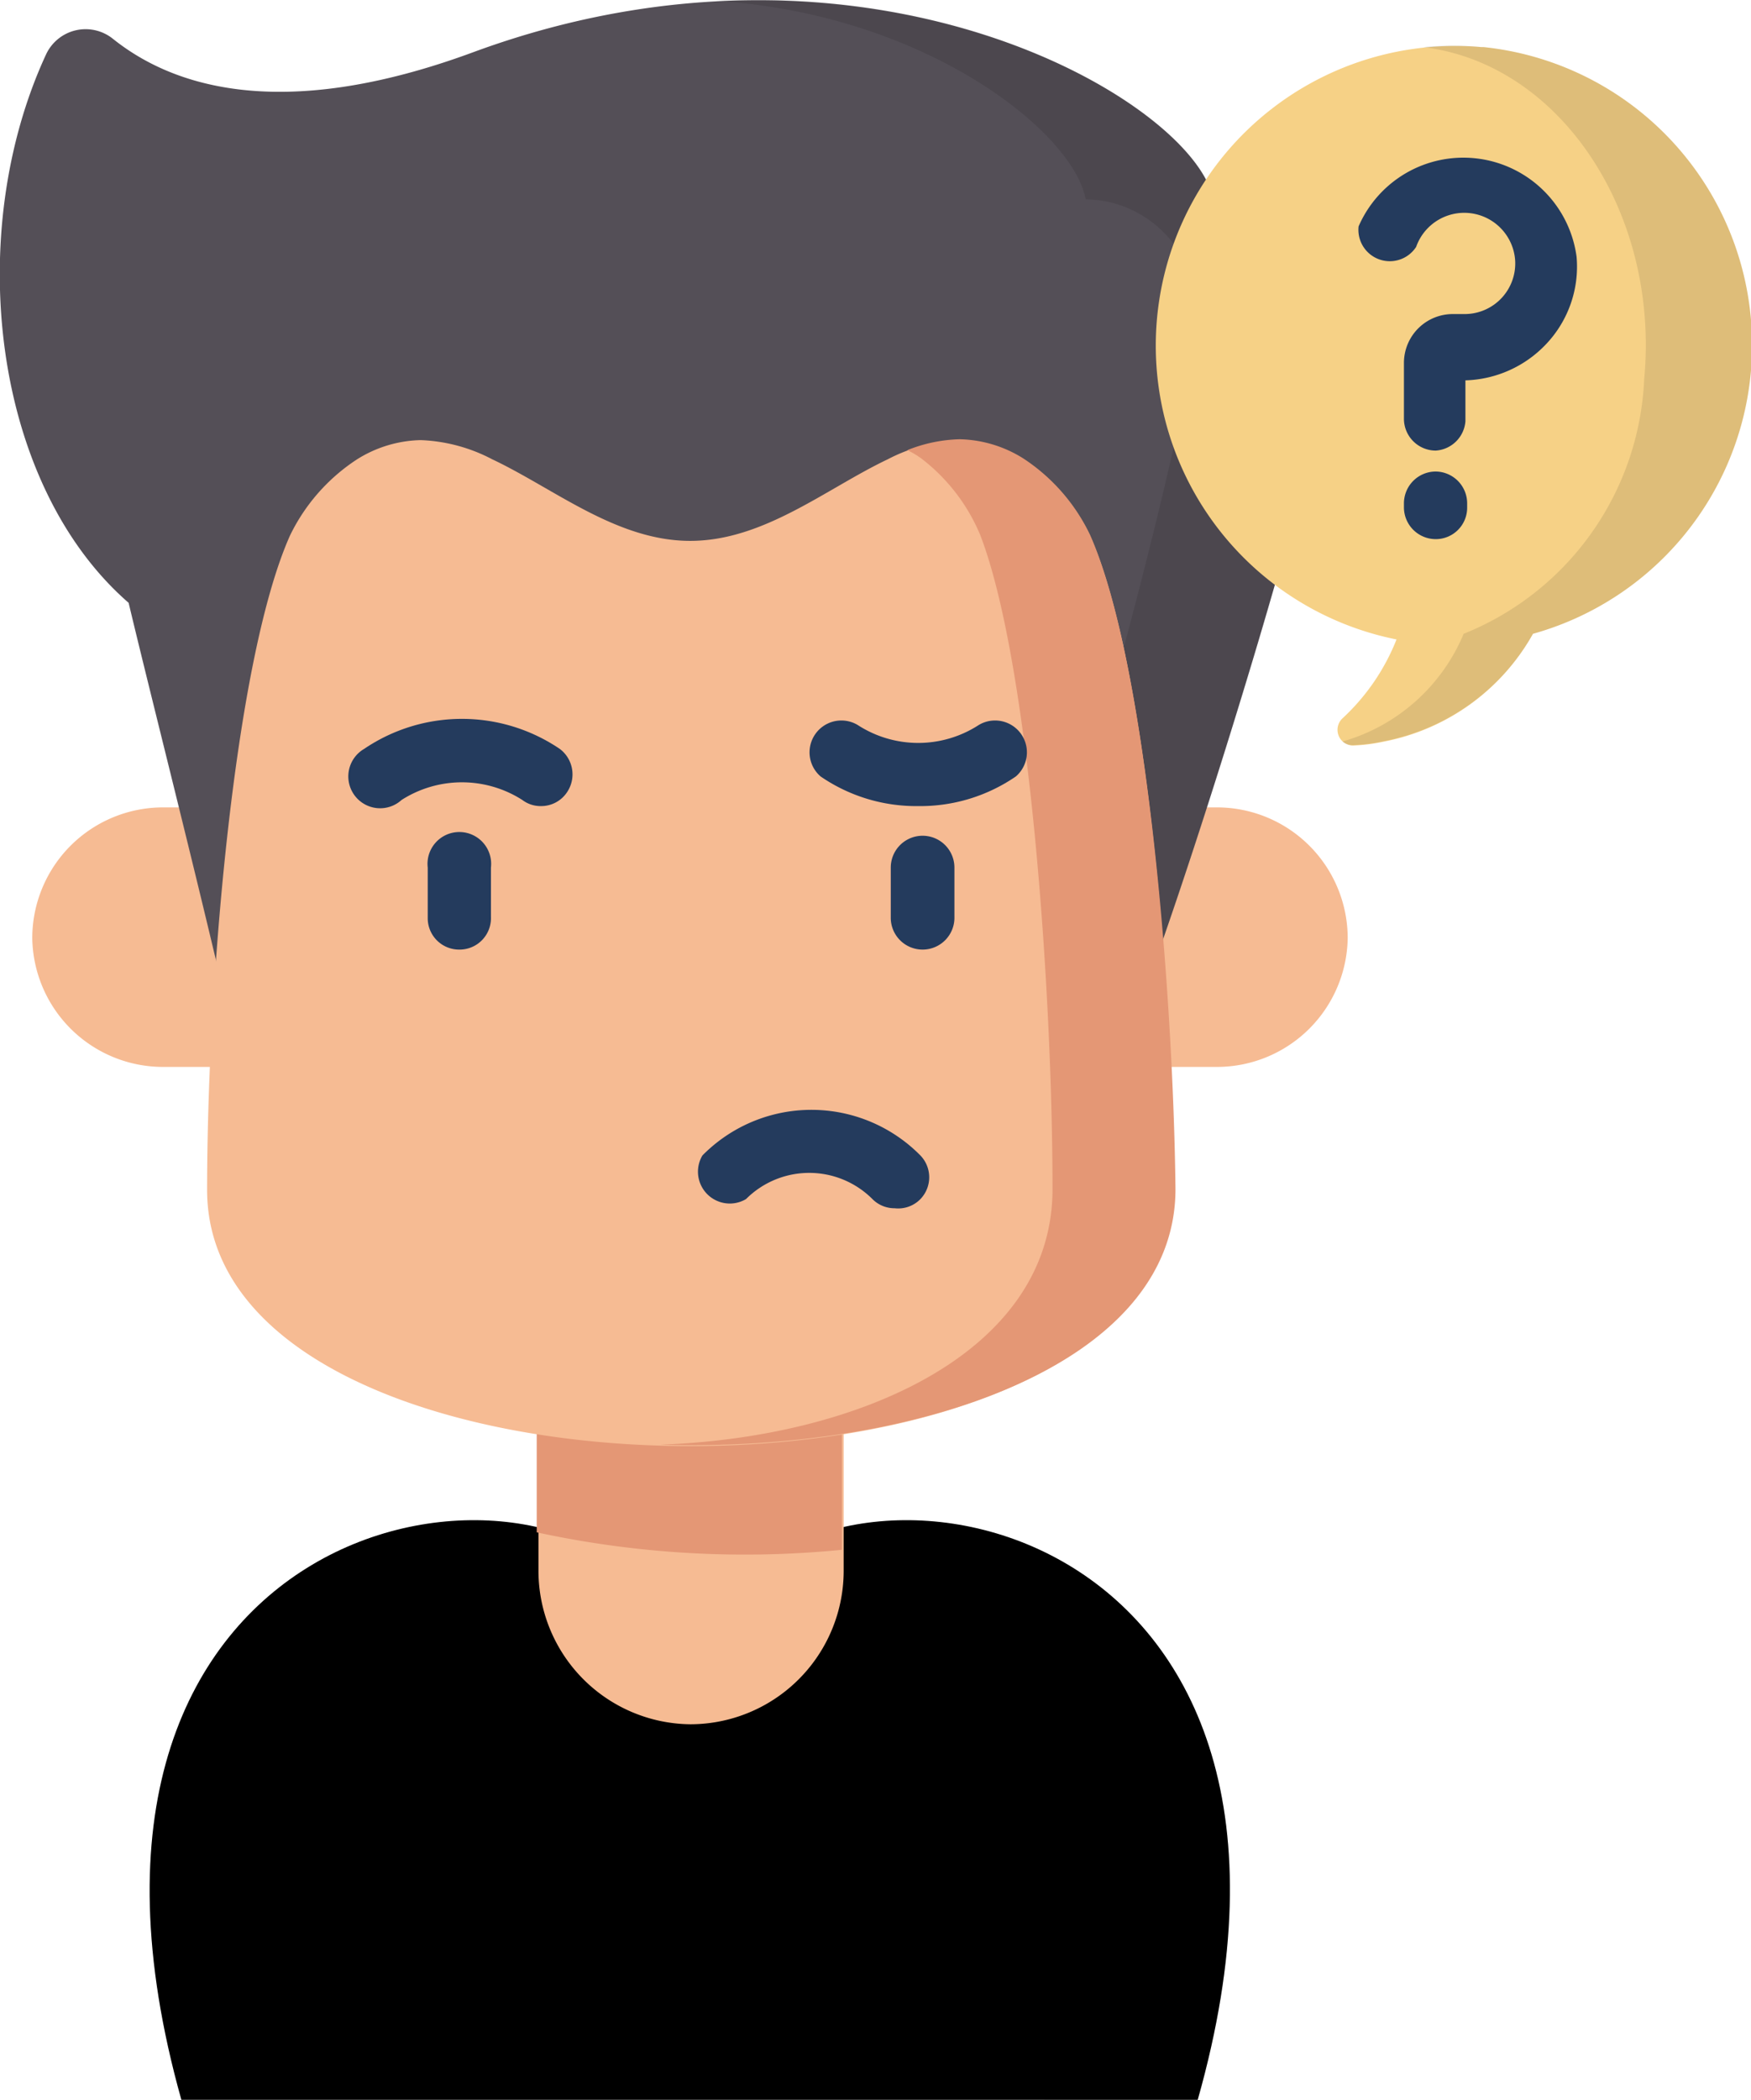 <svg id="Capa_1" data-name="Capa 1" xmlns="http://www.w3.org/2000/svg" viewBox="0 0 40.16 48.15"><defs><style>.cls-1{opacity:0.09;}.cls-2{fill:#f6bb93;}.cls-3{fill:#e49775;}.cls-4{fill:#544f57;}.cls-5{opacity:0.1;}.cls-6{fill:#243b5d;}.cls-7{fill:#f6d186;}</style></defs><title>pensamiento</title><path d="M101.82,107.69h1.7c3.07-3.93,14.52-1.6,10.79,11.56H91C87.3,106.09,98.75,103.76,101.82,107.69Z" transform="translate(-86.84 -71.11)"/><path class="cls-1" d="M105.9,106.19c3.72,1,7.19,5,4.89,13.06h3.52C117.36,108.5,110.27,105,105.9,106.19Z" transform="translate(-86.84 -71.11)"/><path class="cls-2" d="M102.67,110.64h0a3.52,3.52,0,0,0,3.52-3.52v-4.35h-7v4.35A3.52,3.52,0,0,0,102.67,110.64Z" transform="translate(-86.84 -71.11)"/><path class="cls-3" d="M99.15,106.24a22.58,22.58,0,0,0,7,.4v-3.87h-7v3.47Z" transform="translate(-86.84 -71.11)"/><path class="cls-2" d="M90.58,95.57h3.93V89.62H90.58a3,3,0,0,0-3,3h0A3,3,0,0,0,90.58,95.57Z" transform="translate(-86.84 -71.11)"/><path class="cls-2" d="M114.75,95.57h-3.93V89.62h3.93a3,3,0,0,1,3,3h0A3,3,0,0,1,114.75,95.57Z" transform="translate(-86.84 -71.11)"/><path class="cls-4" d="M92.09,94.39c-.73-3.17-1.81-7.4-2.3-9.46C86.65,82.2,86,76.44,87.9,72.35A1,1,0,0,1,89.43,72c1.25,1,3.71,2,8.31.29,9-3.29,16.5,1.14,16.93,3.4.49,0,2.84.33,2.84,2.65,0,2-3.24,12.44-4.63,16.06Z" transform="translate(-86.84 -71.11)"/><path class="cls-5" d="M114.67,75.68c-.34-1.78-5.07-4.89-11.43-4.55,4.8.29,8.22,3,8.5,4.55a2.56,2.56,0,0,1,2.53,2.65c0,2-2.89,12.44-4.14,16.06h2.75c1.39-3.62,4.63-14.09,4.63-16.06C117.51,76,115.16,75.68,114.67,75.68Z" transform="translate(-86.84 -71.11)"/><path class="cls-2" d="M91.59,98.39c0,7.83,22.16,7.83,22.16,0,0-4.48-.6-12.07-1.91-15a4.32,4.32,0,0,0-1.53-1.75,2.85,2.85,0,0,0-1.46-.44,3.88,3.88,0,0,0-1.65.44c-1.41.67-2.84,1.87-4.53,1.87s-3.12-1.2-4.54-1.87a3.83,3.83,0,0,0-1.64-.44,2.85,2.85,0,0,0-1.46.44,4.34,4.34,0,0,0-1.54,1.75C92.19,86.31,91.59,93.83,91.59,98.39Z" transform="translate(-86.84 -71.11)"/><path class="cls-3" d="M111.84,83.37a4.32,4.32,0,0,0-1.53-1.75,2.85,2.85,0,0,0-1.46-.44,3.44,3.44,0,0,0-1.2.25,2.07,2.07,0,0,1,.32.19,4.29,4.29,0,0,1,1.35,1.75c1.14,2.95,1.66,10.54,1.66,15,0,3.74-4.42,5.7-9,5.86,5.78.18,11.82-1.77,11.82-5.86C113.75,93.91,113.15,86.32,111.84,83.37Z" transform="translate(-86.84 -71.11)"/><path class="cls-6" d="M108,92.88a.73.73,0,0,1-.73-.72V91a.73.73,0,1,1,1.46,0v1.13A.73.73,0,0,1,108,92.88Z" transform="translate(-86.84 -71.11)"/><path class="cls-6" d="M97.38,92.88a.72.72,0,0,1-.73-.72V91a.73.73,0,1,1,1.45,0v1.13A.72.72,0,0,1,97.38,92.88Z" transform="translate(-86.84 -71.11)"/><path class="cls-6" d="M107.9,89.59a3.87,3.87,0,0,1-2.24-.68.73.73,0,0,1,.85-1.18,2.55,2.55,0,0,0,2.78,0,.73.73,0,0,1,.85,1.18A3.87,3.87,0,0,1,107.9,89.59Z" transform="translate(-86.84 -71.11)"/><path class="cls-6" d="M99.25,89.59a.69.69,0,0,1-.43-.14,2.57,2.57,0,0,0-2.77,0,.73.73,0,1,1-.86-1.17,4,4,0,0,1,4.49,0,.73.73,0,0,1,.16,1A.71.71,0,0,1,99.25,89.59Z" transform="translate(-86.84 -71.11)"/><path class="cls-7" d="M120.82,72.19a6.87,6.87,0,0,0-1.95,13.58,4.94,4.94,0,0,1-1.23,1.8.36.36,0,0,0,.27.63,4,4,0,0,0,.68-.09A5,5,0,0,0,122,85.64a6.87,6.87,0,0,0-1.13-13.45Z" transform="translate(-86.84 -71.11)"/><path class="cls-5" d="M120.82,72.19a6.68,6.68,0,0,0-1.34,0h0c3.16.38,5.43,3.82,5.07,7.62a6.6,6.6,0,0,1-4.14,5.83,4.28,4.28,0,0,1-2.78,2.47h0a.35.35,0,0,0,.27.08,4,4,0,0,0,.68-.09A5,5,0,0,0,122,85.64a6.87,6.87,0,0,0-1.13-13.45Z" transform="translate(-86.84 -71.11)"/><path class="cls-6" d="M119.77,83.47a.73.73,0,0,1-.73-.72v-.1a.73.73,0,0,1,.73-.73.73.73,0,0,1,.72.73v.1A.72.72,0,0,1,119.77,83.47Z" transform="translate(-86.84 -71.11)"/><path class="cls-6" d="M119.77,81.44a.73.73,0,0,1-.73-.73V79.43a1.12,1.12,0,0,1,1.12-1.12h.27a1.16,1.16,0,0,0,1.16-1.24,1.17,1.17,0,0,0-2.27-.3A.72.72,0,0,1,118,76.3,2.62,2.62,0,0,1,123,77a2.58,2.58,0,0,1-.7,2,2.65,2.65,0,0,1-1.85.83v.94A.73.73,0,0,1,119.77,81.44Z" transform="translate(-86.84 -71.11)"/><path class="cls-6" d="M107.36,98.81a.71.71,0,0,1-.51-.21,2.05,2.05,0,0,0-2.9,0,.73.73,0,0,1-1-1,3.51,3.51,0,0,1,5,0,.72.72,0,0,1,0,1A.71.71,0,0,1,107.36,98.81Z" transform="translate(-86.84 -71.11)"/></svg>